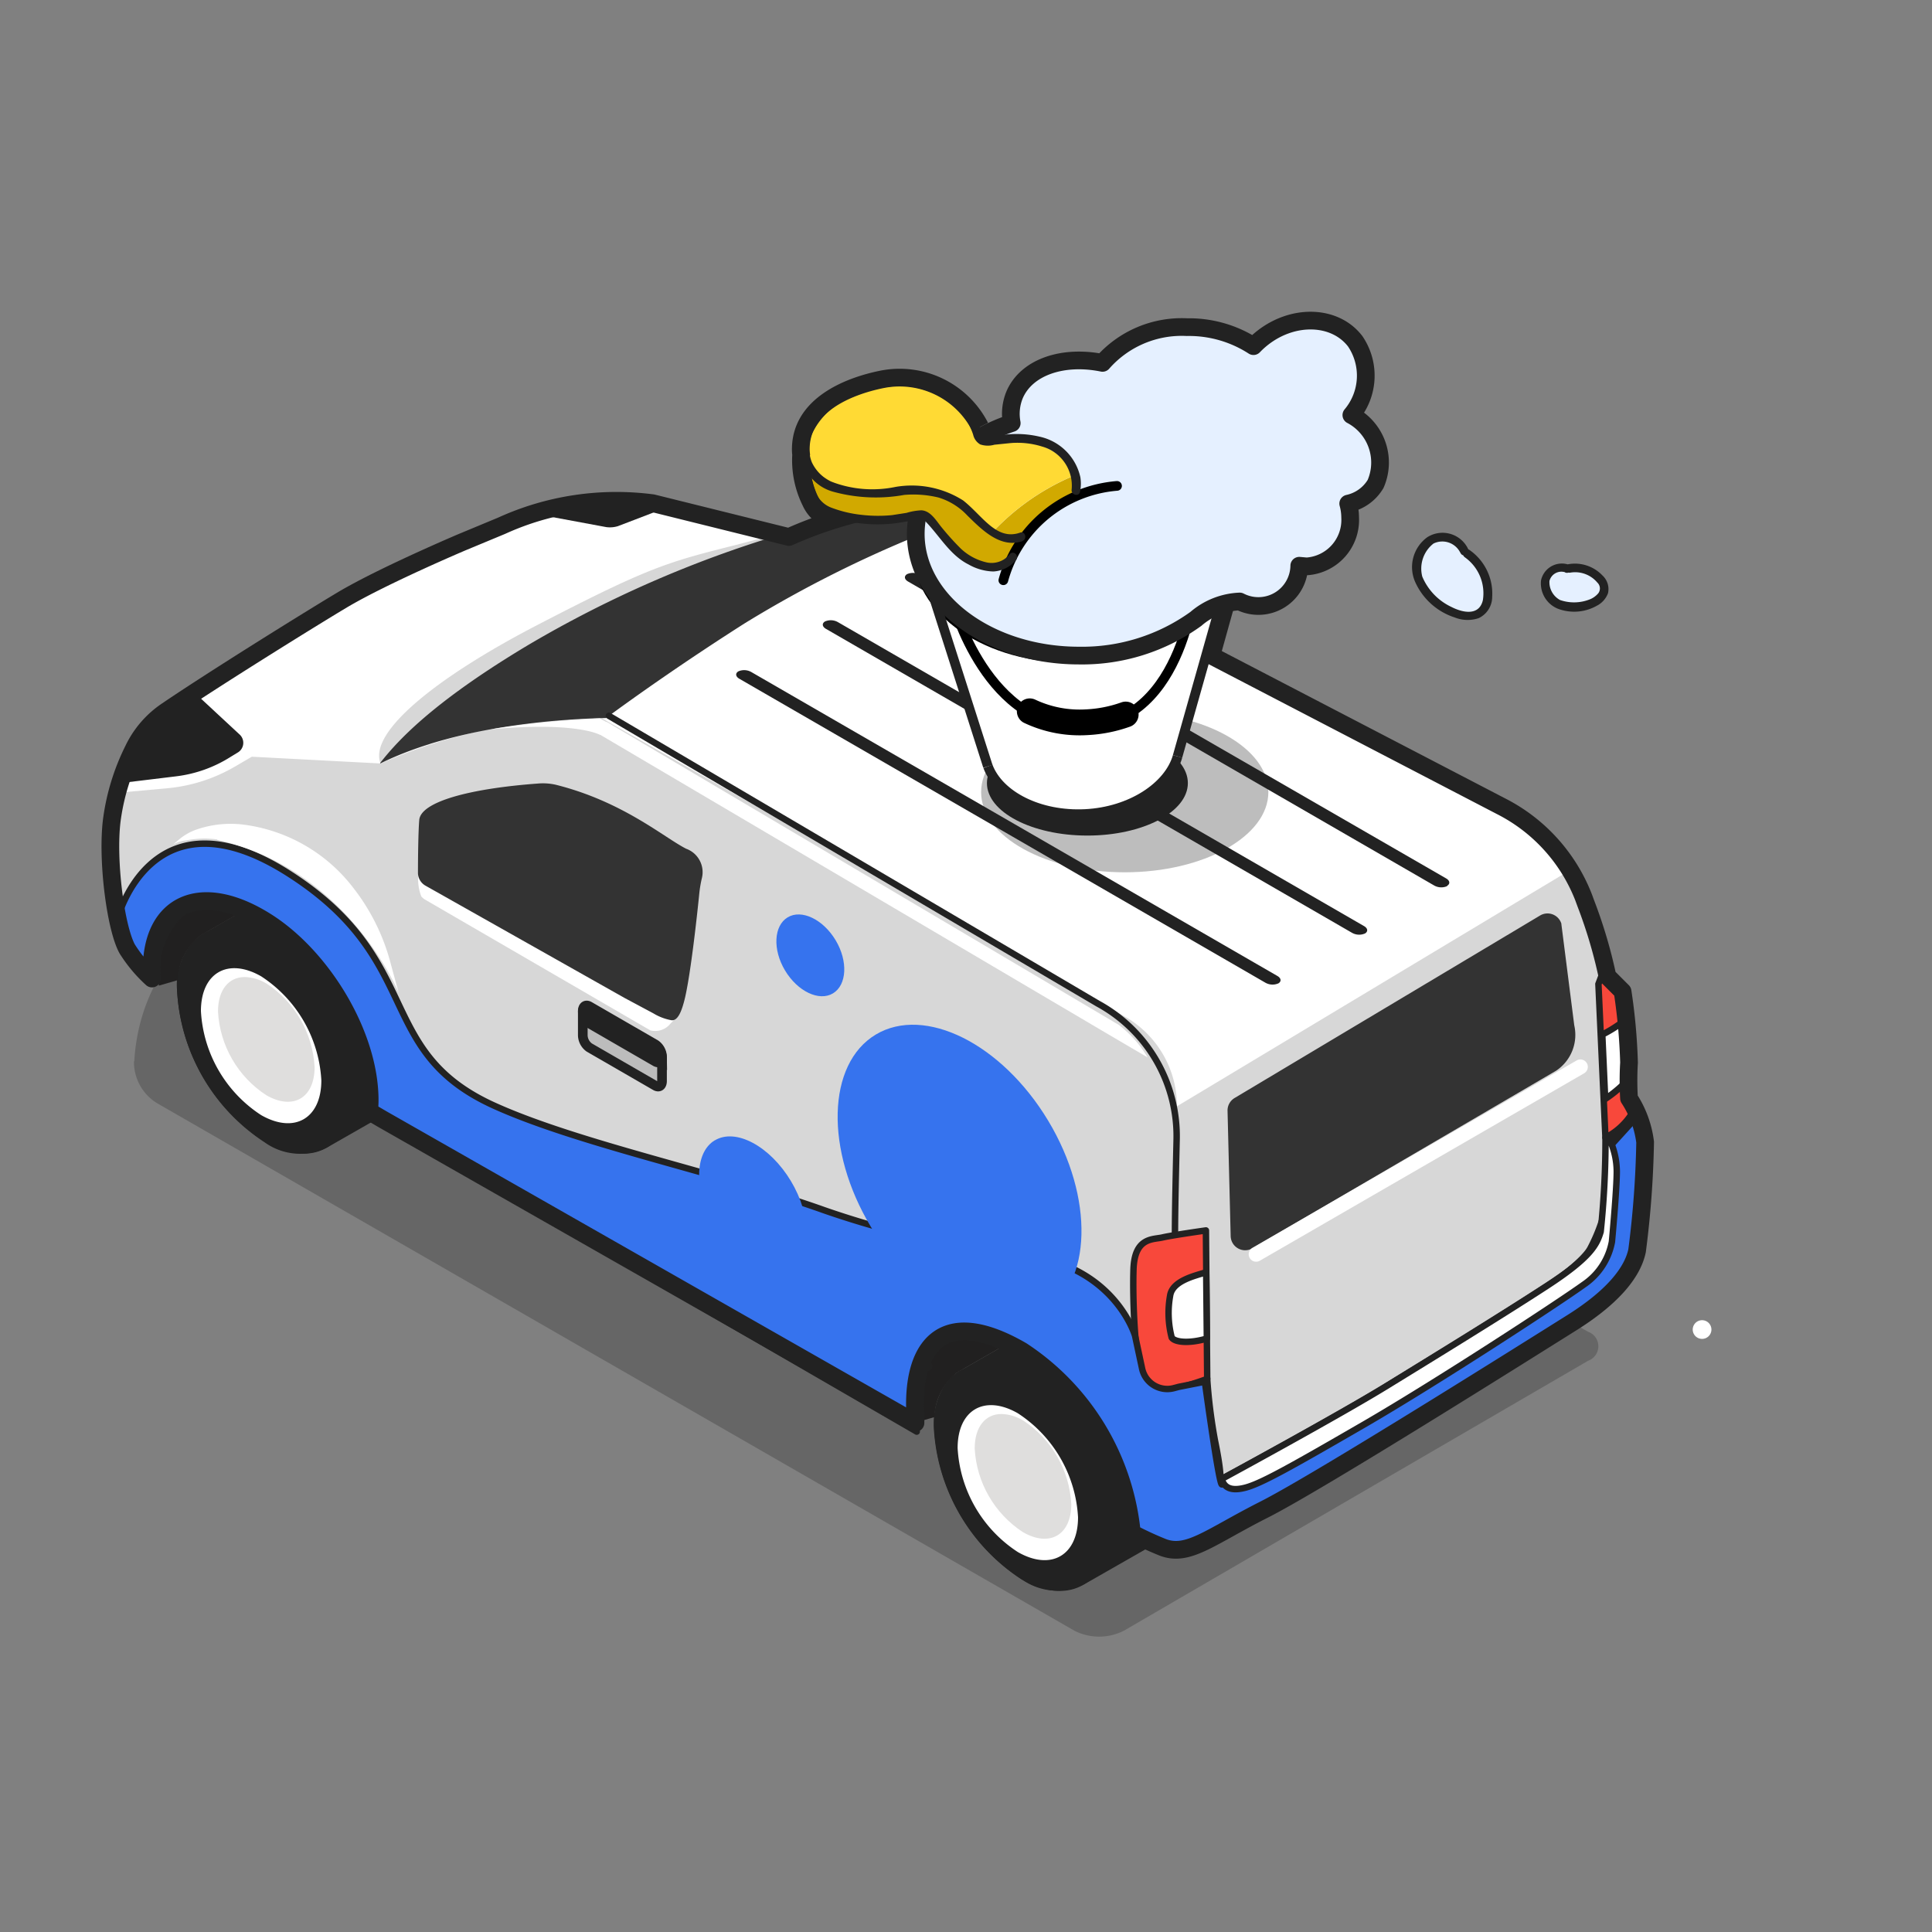 <svg xmlns="http://www.w3.org/2000/svg" xmlns:xlink="http://www.w3.org/1999/xlink" width="110" height="110" viewBox="0 0 110 110">
  <rect x="0" y="0" width="110" height="110" fill="#808080" stroke="none"/>
  <defs>
    <clipPath id="clip-path">
      <rect id="사각형_368067" data-name="사각형 368067" width="110" height="110" fill="none"/>
    </clipPath>
    <clipPath id="clip-path-3">
      <rect id="사각형_368058" data-name="사각형 368058" width="83.38" height="48.158" fill="none"/>
    </clipPath>
    <clipPath id="clip-path-4">
      <path id="패스_1324556" data-name="패스 1324556" d="M505.05,303.767a6.072,6.072,0,0,1,2.75,4.767c0,1.76-1.228,2.475-2.75,1.6a6.072,6.072,0,0,1-2.75-4.767c0-1.247.623-1.962,1.522-1.962a2.494,2.494,0,0,1,1.228.367" transform="translate(-502.3 -303.4)" fill="none"/>
    </clipPath>
    <linearGradient id="linear-gradient" x1="17.743" y1="7.15" x2="17.71" y2="7.15" gradientUnits="objectBoundingBox">
      <stop offset="0" stop-color="#c2c1c1"/>
      <stop offset="1" stop-color="#dfdedd"/>
    </linearGradient>
    <clipPath id="clip-path-6">
      <path id="패스_1324562" data-name="패스 1324562" d="M270.05,439.467a6.072,6.072,0,0,1,2.75,4.767c0,1.76-1.228,2.475-2.75,1.6a6.072,6.072,0,0,1-2.75-4.767c0-1.247.623-1.962,1.522-1.962a2.493,2.493,0,0,1,1.228.367" transform="translate(-267.3 -439.1)" fill="none"/>
    </clipPath>
    <linearGradient id="linear-gradient-2" x1="9.91" y1="3.879" x2="9.877" y2="3.879" xlink:href="#linear-gradient"/>
    <clipPath id="clip-path-8">
      <rect id="사각형_368063" data-name="사각형 368063" width="23.888" height="13.075" fill="none"/>
    </clipPath>
    <clipPath id="clip-path-9">
      <rect id="사각형_368064" data-name="사각형 368064" width="87.23" height="47.28" fill="none"/>
    </clipPath>
    <clipPath id="clip-path-10">
      <rect id="사각형_368065" data-name="사각형 368065" width="16.353" height="9.115" fill="none"/>
    </clipPath>
  </defs>
  <g id="illust_visit_tmap_110" transform="translate(55 55)">
    <g id="그룹_497776" data-name="그룹 497776" transform="translate(-55 -55)" clip-path="url(#clip-path)">
      <g id="그룹_497765" data-name="그룹 497765" clip-path="url(#clip-path)">
        <g id="그룹_497764" data-name="그룹 497764" transform="translate(7.627 45.008)" opacity="0.2">
          <g id="그룹_497763" data-name="그룹 497763" clip-path="url(#clip-path-3)">
            <path id="패스_1324551" data-name="패스 1324551" d="M103.613,260.969h0a2.75,2.75,0,0,0,1.375,2.42l52.158,29.993a3.108,3.108,0,0,0,2.842,0l26.418-15.363a.875.875,0,0,0,0-1.65L132.579,245.9a3.165,3.165,0,0,0-2.842,0c-16.317,1.76-25.593,6.527-26.107,15.07" transform="translate(-103.613 -245.551)"/>
          </g>
        </g>
        <path id="패스_1324552" data-name="패스 1324552" d="M478.12,283.15,481,281.5l.77.422a14.018,14.018,0,0,1,6.27,10.377l1.265.605a2.422,2.422,0,0,1-.477.33l-3.465,1.98a3.463,3.463,0,0,1-3.593-.293A11,11,0,0,1,476.8,286.3a3.579,3.579,0,0,1,1.32-3.135" transform="translate(-466.717 -229.892)" fill="#222"/>
        <path id="패스_1324553" data-name="패스 1324553" d="M490.7,291.777a10.988,10.988,0,0,0,4.987,8.617c2.75,1.577,4.968.293,4.968-2.878a11.018,11.018,0,0,0-4.968-8.617c-2.732-1.577-4.987-.293-4.987,2.878" transform="translate(-480.617 -235.383)" fill="#222"/>
        <path id="패스_1324554" data-name="패스 1324554" d="M493.5,294.742a10.154,10.154,0,0,0,4.583,7.938c2.53,1.467,4.583.275,4.583-2.64a10.154,10.154,0,0,0-4.583-7.938c-2.53-1.467-4.583-.275-4.583,2.64" transform="translate(-483.142 -238.037)" fill="#222"/>
        <path id="패스_1324555" data-name="패스 1324555" d="M500.2,303.121a7.551,7.551,0,0,0,3.428,5.922c1.888,1.082,3.428.2,3.428-1.98a7.551,7.551,0,0,0-3.428-5.922c-1.888-1.082-3.428-.2-3.428,1.98" transform="translate(-488.76 -245.554)" fill="#fff"/>
      </g>
      <g id="그룹_497766" data-name="그룹 497766" transform="translate(12.412 55.623)" clip-path="url(#clip-path-4)">
        <rect id="사각형_368060" data-name="사각형 368060" width="5.5" height="7.607" transform="translate(0 -0.018)" fill="url(#linear-gradient)"/>
      </g>
      <g id="그룹_497767" data-name="그룹 497767" clip-path="url(#clip-path)">
        <path id="패스_1324557" data-name="패스 1324557" d="M527.293,278.418l-2.878,1.65a3.351,3.351,0,0,0-1.3,2.548l-1.082.312v-.238c-.275-3.777,1.228-6.233,5.262-4.272" transform="translate(-512.993 -226.81)" fill="#212020"/>
        <path id="패스_1324558" data-name="패스 1324558" d="M243.02,418.85l2.878-1.65.77.422A14.019,14.019,0,0,1,252.938,428l1.265.6a2.422,2.422,0,0,1-.477.33l-3.465,1.98a3.463,3.463,0,0,1-3.593-.293A11,11,0,0,1,241.7,422a3.579,3.579,0,0,1,1.32-3.135" transform="translate(-188.515 -340.713)" fill="#222"/>
        <path id="패스_1324559" data-name="패스 1324559" d="M255.8,427.562a11.019,11.019,0,0,0,4.968,8.617c2.732,1.577,4.968.293,4.968-2.878a11.018,11.018,0,0,0-4.968-8.617c-2.732-1.577-4.968-.312-4.968,2.878" transform="translate(-202.633 -346.272)" fill="#222"/>
        <path id="패스_1324560" data-name="패스 1324560" d="M258.5,430.542a10.154,10.154,0,0,0,4.583,7.938c2.53,1.467,4.583.275,4.583-2.64a10.154,10.154,0,0,0-4.583-7.938c-2.53-1.467-4.583-.275-4.583,2.64" transform="translate(-205.058 -348.94)" fill="#222"/>
        <path id="패스_1324561" data-name="패스 1324561" d="M265.2,438.821a7.551,7.551,0,0,0,3.428,5.922c1.888,1.082,3.428.2,3.428-1.98a7.551,7.551,0,0,0-3.428-5.922c-1.888-1.082-3.428-.2-3.428,1.98" transform="translate(-210.677 -356.376)" fill="#fff"/>
      </g>
      <g id="그룹_497768" data-name="그룹 497768" transform="translate(55.495 80.502)" clip-path="url(#clip-path-6)">
        <rect id="사각형_368062" data-name="사각형 368062" width="5.5" height="7.607" transform="translate(0 -0.018)" fill="url(#linear-gradient-2)"/>
      </g>
      <g id="그룹_497775" data-name="그룹 497775" clip-path="url(#clip-path)">
        <path id="패스_1324563" data-name="패스 1324563" d="M292.293,414.118l-2.878,1.65a3.352,3.352,0,0,0-1.3,2.548l-1.082.312v-.238c-.275-3.777,1.228-6.233,5.262-4.272" transform="translate(-234.91 -337.632)" fill="#212020"/>
        <path id="패스_1324564" data-name="패스 1324564" d="M109.124,157.8s-4.455,1.888-6.783,3.263c-1.815,1.082-7.443,4.583-10.028,6.343a5.537,5.537,0,0,0-1.907,2.218,12.687,12.687,0,0,0-1.228,4.033c-.275,2.273.22,6.1.88,7.3a8.1,8.1,0,0,0,1.412,1.687,5.15,5.15,0,0,1-.018-.532c0-3.74,2.823-5.06,6.545-2.695,3.153,2,5.867,6.417,5.867,10.157,0,.22-.018.44-.018.642l.752.44,30.342,17.288v-.238c-.293-4,1.43-6.545,6.05-3.868a14.018,14.018,0,0,1,6.27,10.377,18.958,18.958,0,0,0,1.742.807c1.448.568,2.677-.568,5.793-2.145s15.052-9.093,17.508-10.633,3.483-2.952,3.722-4.107a55.121,55.121,0,0,0,.458-6.178,5.867,5.867,0,0,0-.917-2.493,17.084,17.084,0,0,1,0-2.035,32.922,32.922,0,0,0-.367-4.052l-.862-.862a27.557,27.557,0,0,0-1.228-4.143l-.128-.348a9.808,9.808,0,0,0-4.693-5.188l-30.58-15.9a8.837,8.837,0,0,0-6.252-.733,23.213,23.213,0,0,0-3.722,1.3l-7.755-1.925a15.752,15.752,0,0,0-8.6,1.283Z" transform="translate(-82.816 -126.93)" fill="#fff"/>
        <path id="패스_1324565" data-name="패스 1324565" d="M109.124,157.8s-4.455,1.888-6.783,3.263c-1.815,1.082-7.443,4.583-10.028,6.343a5.537,5.537,0,0,0-1.907,2.218,12.687,12.687,0,0,0-1.228,4.033c-.275,2.273.22,6.1.88,7.3a8.1,8.1,0,0,0,1.412,1.687,5.15,5.15,0,0,1-.018-.532c0-3.74,2.823-5.06,6.545-2.695,3.153,2,5.867,6.417,5.867,10.157,0,.22-.018.44-.018.642l.752.44,30.342,17.288v-.238c-.293-4,1.43-6.545,6.05-3.868a14.018,14.018,0,0,1,6.27,10.377,18.958,18.958,0,0,0,1.742.807c1.448.568,2.677-.568,5.793-2.145s15.052-9.093,17.508-10.633,3.483-2.952,3.722-4.107a55.121,55.121,0,0,0,.458-6.178,5.867,5.867,0,0,0-.917-2.493,17.084,17.084,0,0,1,0-2.035,32.922,32.922,0,0,0-.367-4.052l-.862-.862a27.557,27.557,0,0,0-1.228-4.143l-.128-.348a9.808,9.808,0,0,0-4.693-5.188l-30.58-15.9a8.837,8.837,0,0,0-6.252-.733,23.213,23.213,0,0,0-3.722,1.3l-7.755-1.925a15.752,15.752,0,0,0-8.6,1.283Z" transform="translate(-82.816 -126.93)" fill="none" stroke="#222" stroke-linejoin="round" stroke-width="0.55"/>
        <g id="그룹_497770" data-name="그룹 497770" transform="translate(21.597 30.397)" opacity="0.18">
          <g id="그룹_497769" data-name="그룹 497769" clip-path="url(#clip-path-8)">
            <path id="패스_1324566" data-name="패스 1324566" d="M352.083,178.953a19.062,19.062,0,0,1,2.75-1.082c1.613-.99,3.667-2.255,4.987-3.1,2.457-1.577,16.06-8.1,16.06-8.1l-.128-.77-.477.2-.7-.183-2.237.587c-3.942.99-4.968,1.265-11.33,4.565-5.867,3.043-9.625,6.142-8.928,7.883" transform="translate(-352.01 -165.882)" fill="#222"/>
          </g>
        </g>
        <path id="패스_1324567" data-name="패스 1324567" d="M304.118,172.057c4.6-2.273,10.872-2.548,12.852-2.585,1.668-1.228,4.492-3.227,7.92-5.408a67.857,67.857,0,0,1,11.825-5.757c-.642-.165-2.328-.788-2.8-.825a12.238,12.238,0,0,0-6.563,1.687l-.495-.128a65.218,65.218,0,0,0-14.282,6.252c-5.188,3.1-7.333,5.28-8.47,6.747" transform="translate(-282.467 -128.589)" fill="#333"/>
        <path id="패스_1324568" data-name="패스 1324568" d="M93.968,309.032a7.381,7.381,0,0,1,.4.642,3.813,3.813,0,0,1-1.668,1.65h0l-.4-8.745.257-.678.99.88a32.372,32.372,0,0,1,.422,4.162,15.675,15.675,0,0,0,0,2.09" transform="translate(-1.293 -246.552)" fill="#f8483b"/>
        <path id="패스_1324569" data-name="패스 1324569" d="M93.968,309.032a7.381,7.381,0,0,1,.4.642,3.813,3.813,0,0,1-1.668,1.65h0l-.4-8.745.257-.678.99.88a32.372,32.372,0,0,1,.422,4.162A15.676,15.676,0,0,0,93.968,309.032Z" transform="translate(-1.293 -246.552)" fill="none" stroke="#222" stroke-linejoin="round" stroke-width="0.367"/>
        <path id="패스_1324570" data-name="패스 1324570" d="M94.326,321.21l-.165-3.667a7.717,7.717,0,0,0,1.32-.843,16.926,16.926,0,0,1,.183,2.438c-.037.495-.037.66-.037.972a7.37,7.37,0,0,1-1.3,1.1" transform="translate(-2.934 -258.638)" fill="#fff"/>
        <path id="패스_1324571" data-name="패스 1324571" d="M94.326,321.21l-.165-3.667a7.717,7.717,0,0,0,1.32-.843,16.926,16.926,0,0,1,.183,2.438c-.037.495-.037.66-.037.972A7.37,7.37,0,0,1,94.326,321.21Z" transform="translate(-2.934 -258.638)" fill="none" stroke="#222" stroke-linejoin="round" stroke-width="0.367"/>
        <path id="패스_1324572" data-name="패스 1324572" d="M91.363,362.622c1.192-.44.348-2.365.348-2.365a3.741,3.741,0,0,0,1.192.348,16.76,16.76,0,0,0,2.438-.7,30.19,30.19,0,0,0,.44,3.52c.422,2.053.293,2.255.293,2.255.312-.165,6.8-3.685,9.46-5.317s6.6-4.052,9.13-5.7,2.86-2.365,3.08-3.1.495-5.353.495-5.353a3.548,3.548,0,0,0,1.448-1.613,4.639,4.639,0,0,1,.568,1.87,51.107,51.107,0,0,1-.458,6.178c-.257,1.155-1.265,2.567-3.722,4.107s-14.392,9.057-17.508,10.633-4.345,2.7-5.793,2.145c-.257-.11-.88-.4-1.742-.807a13.342,13.342,0,0,0-1.833-5.7,8.013,8.013,0,0,0,2.163-.4Z" transform="translate(-26.61 -281.423)" fill="none" stroke="#222" stroke-linejoin="round" stroke-width="0.367"/>
        <g id="그룹_497772" data-name="그룹 497772" transform="translate(6.398 40.902)" opacity="0.18">
          <g id="그룹_497771" data-name="그룹 497771" clip-path="url(#clip-path-9)">
            <path id="패스_1324573" data-name="패스 1324573" d="M176.061,245.778l-1.1.788-.715.4-.385-8.6.385-.825-2.053-5.812-22.4,13.457a5.867,5.867,0,0,0-2.952-5.1L117.065,223.1a30.535,30.535,0,0,0-12.613,2.567l-7.333-.385-.972.568a9.3,9.3,0,0,1-3.85,1.228l-3.007.275a55.159,55.159,0,0,0,0,6.087,9.112,9.112,0,0,0,1.925,4.6c-.037-7.462,6.655-3.813,6.655-3.813,6.765,4.95,5.958,11.275,5.958,11.275l31.075,17.71c-.66-8.158,5.243-4.528,5.243-4.528a13.927,13.927,0,0,1,7.04,10.78l3.025.917s18.608-11.037,20.827-11.788,4.363-3.887,4.363-3.887l.642-1.76.385-5.7Zm-41.2,13.933-12.8-7.48v-.22a.513.513,0,0,1,.77-.44l12.613,7.113Z" transform="translate(-89.18 -223.1)" fill="#222"/>
          </g>
        </g>
        <path id="패스_1324574" data-name="패스 1324574" d="M225.7,390.882c-.5-1.137-.642-4.693-.587-6.545s1.1-1.705,1.65-1.833,2.475-.4,2.475-.4l.073,8.452a16.758,16.758,0,0,1-2.438.7,3.74,3.74,0,0,1-1.192-.348" transform="translate(-160.578 -312.048)" fill="#f8483b"/>
        <path id="패스_1324575" data-name="패스 1324575" d="M225.7,390.882c-.5-1.137-.642-4.693-.587-6.545s1.1-1.705,1.65-1.833,2.475-.4,2.475-.4l.073,8.452a16.758,16.758,0,0,1-2.438.7A3.451,3.451,0,0,1,225.7,390.882Z" transform="translate(-160.578 -312.048)" fill="none" stroke="#222" stroke-linejoin="round" stroke-width="0.367"/>
        <path id="패스_1324576" data-name="패스 1324576" d="M227.329,395.1l.037,3.777c-.99.293-1.815.22-2-.055a5.56,5.56,0,0,1-.092-2.383c.128-.862,1.43-1.155,2.053-1.338" transform="translate(-158.653 -322.665)" fill="#fff"/>
        <path id="패스_1324577" data-name="패스 1324577" d="M227.329,395.1l.037,3.777c-.99.293-1.815.22-2-.055a5.56,5.56,0,0,1-.092-2.383C225.4,395.577,226.706,395.3,227.329,395.1Z" transform="translate(-158.653 -322.665)" fill="none" stroke="#222" stroke-linejoin="round" stroke-width="0.367"/>
        <path id="패스_1324578" data-name="패스 1324578" d="M266.808,251.707c0-1.21.055-3.575.092-5.207a8.6,8.6,0,0,0-4.473-7.81L234.578,222.3" transform="translate(-199.91 -181.545)" fill="none" stroke="#222" stroke-linecap="round" stroke-miterlimit="10" stroke-width="0.367"/>
        <path id="패스_1324579" data-name="패스 1324579" d="M130.007,284.286l.733,5.757a2.452,2.452,0,0,1-1.027,2.585l-17.307,10.12a.825.825,0,0,1-1.228-.7L111,294.919a.825.825,0,0,1,.4-.733l17.4-10.395a.825.825,0,0,1,1.21.477" transform="translate(-41.109 -231.669)" fill="#333"/>
        <path id="패스_1324580" data-name="패스 1324580" d="M481.9,237.1h0" transform="translate(-460.248 -193.632)" fill="#141c1e"/>
        <path id="패스_1324581" data-name="패스 1324581" d="M398.543,314.894l-3.777-2.182c-.2-.11-.367,0-.367.275v1.3a.88.88,0,0,0,.367.7l3.777,2.182c.2.11.367,0,.367-.275v-1.3a.88.88,0,0,0-.367-.7" transform="translate(-361.217 -255.347)" fill="#bcbcbc"/>
        <path id="패스_1324582" data-name="패스 1324582" d="M398.543,314.894l-3.777-2.182c-.2-.11-.367,0-.367.275v1.3a.88.88,0,0,0,.367.7l3.777,2.182c.2.11.367,0,.367-.275v-1.3A.88.88,0,0,0,398.543,314.894Z" transform="translate(-361.217 -255.347)" fill="none" stroke="#222" stroke-miterlimit="10" stroke-width="0.55"/>
        <path id="패스_1324583" data-name="패스 1324583" d="M398.543,314.494l-3.777-2.182c-.2-.11-.367,0-.367.275a.88.88,0,0,0,.367.7l3.777,2.182c.2.11.367,0,.367-.275a.88.88,0,0,0-.367-.7" transform="translate(-361.217 -255.021)" fill="#222"/>
        <path id="패스_1324584" data-name="패스 1324584" d="M398.543,314.494l-3.777-2.182c-.2-.11-.367,0-.367.275a.88.88,0,0,0,.367.7l3.777,2.182c.2.11.367,0,.367-.275A.88.88,0,0,0,398.543,314.494Z" transform="translate(-361.217 -255.021)" fill="none" stroke="#222" stroke-miterlimit="10" stroke-width="0.55"/>
        <path id="패스_1324585" data-name="패스 1324585" d="M524.454,220.333h0l3.172-.385a7.48,7.48,0,0,0,3.117-1.118l.422-.257a.642.642,0,0,0,.092-.99l-2.567-2.383-1.558,1.045a5.555,5.555,0,0,0-1.907,2.218,11.467,11.467,0,0,0-.752,1.888" transform="translate(-517.597 -175.747)" fill="#222"/>
        <path id="패스_1324586" data-name="패스 1324586" d="M400.327,155.536l-2.823,1.082a1.558,1.558,0,0,1-.66.055l-4.143-.77s4.07-1.54,7.627-.367" transform="translate(-362.322 -126.661)" fill="#222"/>
        <line id="선_140358" data-name="선 140358" x1="13.347" y1="7.59" transform="translate(39.472 70.198)" fill="#fff"/>
        <line id="선_140359" data-name="선 140359" x1="13.347" y1="7.59" transform="translate(39.472 70.198)" fill="none" stroke="#222" stroke-linecap="round" stroke-miterlimit="10" stroke-width="0.55"/>
        <path id="패스_1324587" data-name="패스 1324587" d="M125.938,329.782l-18.462,10.67a.423.423,0,1,1-.422-.733l18.462-10.67a.423.423,0,0,1,.422.733" transform="translate(-35.738 -268.677)" fill="#fff"/>
        <path id="패스_1324588" data-name="패스 1324588" d="M88.622,266.223s1.962-7.48,9.735-2.512,4.822,10.083,11.66,13.2c4.84,2.2,12.888,3.85,18.847,5.977a51.773,51.773,0,0,0,11.33,2.548c5.188.605,6.343,4.583,6.343,4.583l.4,1.87a1.467,1.467,0,0,0,1.815,1.118l.275-.073,1.485-.293s.807,5.94.972,5.848,19.4-10.707,20.955-13.4a9.78,9.78,0,0,0,1.118-5.427.844.844,0,0,1,.22-.642l1.3-1.43.147.587a12.962,12.962,0,0,1,.33,4.987c-.293,2.127-1.118,4.675-3.337,5.867l-21.1,12.577a4.107,4.107,0,0,1-1.833.568,5.554,5.554,0,0,1-2.383-.367l-.128-.275a5.081,5.081,0,0,1-.348-1.082,13.8,13.8,0,0,0-1.558-4.162c-1.558-2.713-4.547-6.747-8.323-6.38,0,0-3.135.183-2.438,5.573L103.051,277.5A13.669,13.669,0,0,0,96.6,266.351c-4.107-2.6-5.537.477-6.068,3.447a4.969,4.969,0,0,1-1.907-3.557" transform="translate(-81.912 -213.973)" fill="#3673ee"/>
        <path id="패스_1324589" data-name="패스 1324589" d="M88.622,266.223s1.962-7.48,9.735-2.512,4.822,10.083,11.66,13.2c4.84,2.2,12.888,3.85,18.847,5.977a51.773,51.773,0,0,0,11.33,2.548c5.188.605,6.343,4.583,6.343,4.583l.4,1.87a1.467,1.467,0,0,0,1.815,1.118l.275-.073,1.485-.293s.807,5.94.972,5.848,19.4-10.707,20.955-13.4a9.78,9.78,0,0,0,1.118-5.427.844.844,0,0,1,.22-.642l1.3-1.43.147.587a12.962,12.962,0,0,1,.33,4.987c-.293,2.127-1.118,4.675-3.337,5.867l-21.1,12.577a4.107,4.107,0,0,1-1.833.568,5.554,5.554,0,0,1-2.383-.367l-.128-.275a5.081,5.081,0,0,1-.348-1.082,13.8,13.8,0,0,0-1.558-4.162c-1.558-2.713-4.547-6.747-8.323-6.38,0,0-3.135.183-2.438,5.573L103.051,277.5A13.669,13.669,0,0,0,96.6,266.351c-4.107-2.6-5.537.477-6.068,3.447A5.094,5.094,0,0,1,88.622,266.223Z" transform="translate(-81.912 -213.973)" fill="none" stroke="#222" stroke-linejoin="round" stroke-width="0.367"/>
        <path id="패스_1324590" data-name="패스 1324590" d="M99.257,373.228c-.9.238-1.228-.055-1.357-.495.312-.165,6.71-3.648,9.368-5.28s6.6-4.052,9.13-5.7,2.86-2.365,3.08-3.1a49.885,49.885,0,0,0,.275-5.353l.22.073a4.418,4.418,0,0,1,.422,1.852c0,1.063-.275,4-.275,4a3.779,3.779,0,0,1-1.595,2.438c-1.448,1.045-8.378,5.573-12.558,7.993s-5.812,3.337-6.71,3.575" transform="translate(-28.343 -288.528)" fill="#fff"/>
        <path id="패스_1324591" data-name="패스 1324591" d="M99.257,373.228c-.9.238-1.228-.055-1.357-.495.312-.165,6.71-3.648,9.368-5.28s6.6-4.052,9.13-5.7,2.86-2.365,3.08-3.1a49.885,49.885,0,0,0,.275-5.353l.22.073a4.418,4.418,0,0,1,.422,1.852c0,1.063-.275,4-.275,4a3.779,3.779,0,0,1-1.595,2.438c-1.448,1.045-8.378,5.573-12.558,7.993S100.155,372.99,99.257,373.228Z" transform="translate(-28.343 -288.528)" fill="none" stroke="#222" stroke-linejoin="round" stroke-width="0.367"/>
        <path id="패스_1324592" data-name="패스 1324592" d="M478.712,256.753c7.5,1.687,10.34,8.708,10.34,8.708l-.44-1.613a11.826,11.826,0,0,0-2.09-4.29,9.37,9.37,0,0,0-6.453-3.685,5.958,5.958,0,0,0-2.567.312,3.135,3.135,0,0,0-.972.568l-.33.275a1.793,1.793,0,0,1,.752-.238,5.39,5.39,0,0,1,1.778-.055" transform="translate(-466.355 -208.94)" fill="#fff"/>
        <path id="패스_1324593" data-name="패스 1324593" d="M404.45,278.55a2.64,2.64,0,0,1-.385.477,1.11,1.11,0,0,1-1.137.385h0l-12.888-7.48-.128-.11-.037-.055a2.745,2.745,0,0,1-.128-1.467Z" transform="translate(-365.895 -220.745)" fill="#fff"/>
        <path id="패스_1324594" data-name="패스 1324594" d="M273.234,241.44l-29.095-17.215a.422.422,0,0,0-.4.715l28.857,17.013,2.31,1.357a6.5,6.5,0,0,0-1.668-1.87" transform="translate(-209.563 -183.104)" fill="#fff"/>
        <path id="패스_1324595" data-name="패스 1324595" d="M416.033,224s-1.32-.77-6.233-.312a52.211,52.211,0,0,1,6.233-.623l.715.4Z" transform="translate(-381.878 -182.162)" fill="#fff"/>
        <path id="패스_1324596" data-name="패스 1324596" d="M69.563,410.532a.532.532,0,1,1-.532-.532.532.532,0,0,1,.532.532" transform="translate(27.878 -334.833)" fill="#fff"/>
        <g id="그룹_497774" data-name="그룹 497774" transform="translate(55.862 40.535)" opacity="0.3">
          <g id="그룹_497773" data-name="그룹 497773" clip-path="url(#clip-path-10)">
            <path id="패스_1324597" data-name="패스 1324597" d="M222.453,225.665c0,2.512-3.667,4.565-8.177,4.565s-8.177-2.035-8.177-4.565,3.667-4.565,8.177-4.565,8.177,2.035,8.177,4.565" transform="translate(-206.1 -221.1)" fill="#222"/>
          </g>
        </g>
        <path id="패스_1324598" data-name="패스 1324598" d="M242.54,229.888c0,1.65-2.567,2.988-5.72,2.988s-5.72-1.338-5.72-2.988,2.567-2.988,5.72-2.988,5.72,1.338,5.72,2.988" transform="translate(-174.908 -185.302)" fill="#222"/>
        <path id="패스_1324599" data-name="패스 1324599" d="M109.124,157.8s-4.455,1.888-6.783,3.263c-1.815,1.082-7.443,4.583-10.028,6.343a5.537,5.537,0,0,0-1.907,2.218,12.687,12.687,0,0,0-1.228,4.033c-.275,2.273.22,6.1.88,7.3a8.1,8.1,0,0,0,1.412,1.687,5.15,5.15,0,0,1-.018-.532c0-3.74,2.823-5.06,6.545-2.695,3.153,2,5.867,6.417,5.867,10.157,0,.22-.018.44-.018.642l.752.44,30.342,17.288v-.238c-.293-4,1.43-6.545,6.05-3.868a14.018,14.018,0,0,1,6.27,10.377,18.958,18.958,0,0,0,1.742.807c1.448.568,2.677-.568,5.793-2.145s15.052-9.093,17.508-10.633,3.483-2.952,3.722-4.107a55.121,55.121,0,0,0,.458-6.178,5.867,5.867,0,0,0-.917-2.493,17.084,17.084,0,0,1,0-2.035,32.922,32.922,0,0,0-.367-4.052l-.862-.862a27.557,27.557,0,0,0-1.228-4.143l-.128-.348a9.808,9.808,0,0,0-4.693-5.188l-30.58-15.9a8.837,8.837,0,0,0-6.252-.733,23.213,23.213,0,0,0-3.722,1.3l-7.755-1.925a15.752,15.752,0,0,0-8.6,1.283Z" transform="translate(-82.816 -126.93)" fill="none" stroke="#222" stroke-linejoin="round" stroke-width="1.008"/>
        <path id="패스_1324600" data-name="패스 1324600" d="M397.964,248.654a6.859,6.859,0,0,0-.147.843c-.128,1.283-.477,4.473-.807,5.94-.2.862-.44,1.412-.825,1.32a3.009,3.009,0,0,1-.99-.385l-1.613-.862-11.348-6.4a.843.843,0,0,1-.44-.715h0c0-.9.018-2.365.073-3.025.073-1.027,2.8-1.8,6.875-2.09a3.356,3.356,0,0,1,.88.073c3.832.953,6.178,3.007,7.443,3.648a1.419,1.419,0,0,1,.9,1.65" transform="translate(-357.997 -198.677)" fill="#333"/>
        <line id="선_140360" data-name="선 140360" x2="29.957" y2="17.307" transform="translate(42.423 38.463)" fill="#222"/>
        <path id="패스_1324601" data-name="패스 1324601" d="M233.188,225.959a.825.825,0,0,1-.733-.037L202.5,208.615c-.22-.128-.238-.312-.055-.422a.825.825,0,0,1,.733.037l29.957,17.307c.22.128.238.312.055.422" transform="translate(-160.405 -169.969)" fill="#222"/>
        <line id="선_140361" data-name="선 140361" x2="29.957" y2="17.288" transform="translate(47.355 35.622)" fill="#222"/>
        <path id="패스_1324602" data-name="패스 1324602" d="M206.288,210.459a.825.825,0,0,1-.733-.037L175.6,193.115c-.22-.128-.238-.312-.055-.422a.825.825,0,0,1,.733.037l29.957,17.307c.22.128.238.312.055.422" transform="translate(-128.573 -157.31)" fill="#222"/>
        <line id="선_140362" data-name="선 140362" x2="29.957" y2="17.307" transform="translate(52.03 32.908)" fill="#222"/>
        <path id="패스_1324603" data-name="패스 1324603" d="M180.788,195.759a.825.825,0,0,1-.733-.037L150.1,178.415c-.22-.128-.238-.312-.055-.422a.825.825,0,0,1,.733.037l29.957,17.288c.22.128.238.312.055.422" transform="translate(-98.398 -145.305)" fill="#222"/>
        <path id="패스_1324604" data-name="패스 1324604" d="M222,188.8l2.75,9.46.9.843a5.023,5.023,0,0,0,2.952,1.338l.66.073,2.4-.183,1.778-.843a4.125,4.125,0,0,0,2.09-2.237l2.237-7.938-1.742.238-2.713,1.155-3.52.715-3.832-.513Z" transform="translate(-168.467 -154.187)" fill="#fff"/>
        <path id="패스_1324605" data-name="패스 1324605" d="M234.239,140.815c.183,3.465-3.685,6.49-8.653,6.747s-9.13-2.328-9.313-5.793,3.685-6.49,8.653-6.747S234.055,137.35,234.239,140.815Z" transform="translate(-163.894 -110.253)" fill="none" stroke="#000" stroke-miterlimit="10" stroke-width="0.825"/>
        <path id="패스_1324606" data-name="패스 1324606" d="M245.1,234.9c-.495,1.723-2.658,3.153-5.262,3.282s-4.895-1.027-5.537-2.713" transform="translate(-178.053 -191.835)" fill="none" stroke="#222" stroke-miterlimit="10" stroke-width="0.55"/>
        <line id="선_140363" data-name="선 140363" x2="3.117" y2="9.753" transform="translate(53.13 33.88)" fill="none" stroke="#222" stroke-miterlimit="10" stroke-width="0.55"/>
        <line id="선_140364" data-name="선 140364" y1="10.963" x2="3.098" transform="translate(67.045 32.102)" fill="none" stroke="#222" stroke-miterlimit="10" stroke-width="0.55"/>
        <path id="패스_1324607" data-name="패스 1324607" d="M228.8,181.692s1.943,7.388,7.59,7.077,6.215-8.268,6.215-8.268" transform="translate(-174.552 -147.408)" fill="none" stroke="#000" stroke-linecap="round" stroke-miterlimit="10" stroke-width="0.55"/>
        <path id="패스_1324608" data-name="패스 1324608" d="M250.4,220.9a6.655,6.655,0,0,0,3.245.623,7.683,7.683,0,0,0,2.218-.44" transform="translate(-191.77 -180.402)" fill="none" stroke="#000" stroke-linecap="round" stroke-miterlimit="10" stroke-width="1.467"/>
        <path id="패스_1324609" data-name="패스 1324609" d="M172.213,109.96l2.9-3.208.972-.843-.293-.678,2.273-2.273,1.76-.422,1.5-.147,2.255-1.247,2.2-.293,1.87.348,1.522.532.6.275,1.21-1.118,1.173-.128,1.137-.257,1.943.513.77,1.943-.092,1.522-.275,1.118.9,1.027.66,1.888-.807,1.3-1.32,1.045-.092,1.3-.477,1.723-1.76.073a4.841,4.841,0,0,0-.532.88,10.027,10.027,0,0,1-.513,1.008l-1.118.66-2.145-.257h-.422l-1.522,1.173-1.558.7-2.017.788-2.457.44-3.538-.22a29.54,29.54,0,0,1-4.693-2.732c-1.063-.99-1.632-3.557-1.632-3.557l.477-1.448Z" transform="translate(-118.478 -82.075)" fill="#e5f0ff"/>
        <path id="패스_1324610" data-name="패스 1324610" d="M271.6,148.5l-.275.678-2.457,1.98-.605.935a6.179,6.179,0,0,1-1.76-.568,13.567,13.567,0,0,1,5.06-3.722Z" transform="translate(-210.455 -120.703)" fill="#d1a900"/>
        <path id="패스_1324611" data-name="패스 1324611" d="M349.455,143.437l-.055-.037h.055Z" transform="translate(-303.512 -117.11)" fill="#ffd100"/>
        <path id="패스_1324612" data-name="패스 1324612" d="M102.955,176.157a.949.949,0,0,0-1.265.733,1.326,1.326,0,0,0,.843,1.338,2.365,2.365,0,0,0,1.668-.037c.44-.147.935-.495.88-.972a.917.917,0,0,0-.257-.495,1.907,1.907,0,0,0-1.742-.587" transform="translate(-13.726 -143.799)" fill="#e5f0ff"/>
        <path id="패스_1324613" data-name="패스 1324613" d="M101.789,175.406a.7.7,0,0,0-.88.5,1.153,1.153,0,0,0,.6,1.082,2.43,2.43,0,0,0,1.65-.018,1.228,1.228,0,0,0,.532-.367.458.458,0,0,0-.055-.605,1.65,1.65,0,0,0-1.54-.568c-.312.055-.44-.422-.128-.477a2.163,2.163,0,0,1,1.962.642,1.054,1.054,0,0,1,.312,1.008,1.32,1.32,0,0,1-.642.715,2.622,2.622,0,0,1-2.218.165,1.556,1.556,0,0,1-.953-1.613,1.213,1.213,0,0,1,1.613-.88c.293.147.037.568-.257.422" transform="translate(-12.689 -142.827)" fill="#222"/>
        <path id="패스_1324614" data-name="패스 1324614" d="M140.7,167.623a1.372,1.372,0,0,0-2.053-.55,1.924,1.924,0,0,0-.495,2.255,3.543,3.543,0,0,0,1.742,1.687c.733.367,1.485.44,1.907-.11a1.338,1.338,0,0,0,.22-.752,2.768,2.768,0,0,0-1.192-2.4" transform="translate(-57.318 -136.236)" fill="#e5f0ff"/>
        <path id="패스_1324615" data-name="패스 1324615" d="M139.3,166.63a1.141,1.141,0,0,0-1.522-.513A1.81,1.81,0,0,0,137.14,168a3.336,3.336,0,0,0,1.65,1.723c.715.367,1.6.495,1.8-.385a2.512,2.512,0,0,0-1.027-2.438c-.257-.183-.018-.6.257-.422a3.025,3.025,0,0,1,1.3,2.677,1.342,1.342,0,0,1-.77,1.21,1.98,1.98,0,0,1-1.357-.037,3.725,3.725,0,0,1-2.255-2.017,2.1,2.1,0,0,1,.678-2.548,1.614,1.614,0,0,1,2.365.733c.11.293-.367.44-.477.128" transform="translate(-56.161 -135.17)" fill="#222"/>
        <path id="패스_1324616" data-name="패스 1324616" d="M197.362,108.871a2.4,2.4,0,0,1-1.558,1.118,3.025,3.025,0,0,1,.11.788,2.651,2.651,0,0,1-2.475,2.787l-.422-.037a2.328,2.328,0,0,1-3.392,2.035,4.056,4.056,0,0,0-2.493.99h0a11.072,11.072,0,0,1-6.655,2.09c-5.133,0-9.295-3.1-9.295-6.93,0-2.805,2.237-5.225,5.463-6.307a2.841,2.841,0,0,1,.165-1.613c.678-1.577,2.75-2.273,5.005-1.815a6,6,0,0,1,4.8-2.035,6.765,6.765,0,0,1,3.795,1.082,4.91,4.91,0,0,1,.55-.495c1.76-1.357,4.107-1.265,5.243.22a3.484,3.484,0,0,1-.22,4.2A3.053,3.053,0,0,1,197.362,108.871Z" transform="translate(-119.042 -81.316)" fill="none" stroke="#222" stroke-linejoin="round" stroke-width="1.008"/>
        <path id="패스_1324617" data-name="패스 1324617" d="M281.935,123.781a13.567,13.567,0,0,0-5.06,3.722,4.365,4.365,0,0,1-.9-.568h-.018a4.268,4.268,0,0,0-3.85-2.127c-.458.018-.917-.128-1.375-.11a4.562,4.562,0,0,1-3.96-1.668h0l-.073-.422.11-1.8,1.54-1.247,1.448-.77a7.044,7.044,0,0,1,2.878-.348c1.118.238,3.1.825,3.685,2.6l.367.513,1.045.183.88-.092,1.173.2,1.118.623.953.843Z" transform="translate(-220.83 -96.685)" fill="#ffda34"/>
        <path id="패스_1324618" data-name="패스 1324618" d="M295.682,148.008l-.293.862-1.228.77-1.375-.275L290.97,147.4l-1.045-.733-2.2.275-1.98-.055-1.192-.568-.587-.513L283.6,143.7a5.231,5.231,0,0,0,3.96,1.668c.458,0,1.192-.128,1.65-.147a4.669,4.669,0,0,1,4.033,1.833l.678.348c.385.33.513.422,1.76.623" transform="translate(-237.675 -117.355)" fill="#d1a900"/>
        <path id="패스_1324619" data-name="패스 1324619" d="M253.1,156.272a7.321,7.321,0,0,1,6.472-5.372" transform="translate(-195.973 -123.235)" fill="none" stroke="#000" stroke-linecap="round" stroke-miterlimit="10" stroke-width="0.55"/>
        <path id="패스_1324620" data-name="패스 1324620" d="M277,126.541c-1.283.458-2.347-.642-3.172-1.448a3.721,3.721,0,0,0-1.65-1.027,6.087,6.087,0,0,0-1.943-.147,9.136,9.136,0,0,1-4.052-.183,2.5,2.5,0,0,1-1.833-2.548c.092-2.383,2.658-3.465,4.675-3.868a5.116,5.116,0,0,1,5.518,2.732l.128.367a.293.293,0,0,0,.33.2c.312-.018.642-.092.953-.128a5.738,5.738,0,0,1,1.98.11,3.035,3.035,0,0,1,2.328,2.31,2.292,2.292,0,0,1-.018.825c-.055.312-.532.183-.477-.128a2.311,2.311,0,0,0-1.668-2.438,4.712,4.712,0,0,0-1.833-.2l-.9.092a1.346,1.346,0,0,1-.807-.018.862.862,0,0,1-.4-.55,3.927,3.927,0,0,0-.312-.715,3.813,3.813,0,0,0-.99-1.082,4.968,4.968,0,0,0-2.9-.99,7.494,7.494,0,0,0-2.585.605,4.1,4.1,0,0,0-2.42,2.2,2.2,2.2,0,0,0,.018,1.54,2.292,2.292,0,0,0,1.082,1.1,6.478,6.478,0,0,0,3.685.312,5.455,5.455,0,0,1,3.85.77c1.1.862,1.888,2.31,3.245,1.833.293-.11.422.367.128.477" transform="translate(-218.751 -95.741)" fill="#222"/>
        <path id="패스_1324621" data-name="패스 1324621" d="M284.594,140.36a5.383,5.383,0,0,0,.367,2.218,1.54,1.54,0,0,0,.88.807,6.912,6.912,0,0,0,1.687.4,8.2,8.2,0,0,0,1.742.018l.825-.128a3.538,3.538,0,0,1,.843-.147c.513.018.825.55,1.118.917a14.978,14.978,0,0,0,1.137,1.265,3.172,3.172,0,0,0,1.485.788,1.32,1.32,0,0,0,1.3-.477c.22-.238.568.11.348.348a1.8,1.8,0,0,1-1.283.642,3.007,3.007,0,0,1-1.412-.4c-1.063-.532-1.65-1.632-2.457-2.457-.22-.22-.5-.092-.77-.037l-.917.147a8.305,8.305,0,0,1-1.907.018,7.775,7.775,0,0,1-1.852-.422,2.108,2.108,0,0,1-1.063-.807,3.669,3.669,0,0,1-.44-1.338,8.012,8.012,0,0,1-.11-1.357.257.257,0,0,1,.495,0" transform="translate(-238.486 -114.473)" fill="#222"/>
        <line id="선_140365" data-name="선 140365" x1="0.88" y2="3.153" transform="translate(68.97 34.173)" fill="none" stroke="#222" stroke-miterlimit="10" stroke-width="1.008"/>
        <path id="패스_1324622" data-name="패스 1324622" d="M297.361,125.464a1.966,1.966,0,0,1-1.192-1.063,5.324,5.324,0,0,1-.55-2.7h0a2.4,2.4,0,0,1-.018-.385c.055-2.4,2.622-3.5,4.657-3.905a5.152,5.152,0,0,1,5.555,2.713" transform="translate(-250.006 -95.819)" fill="none" stroke="#222" stroke-miterlimit="10" stroke-width="1.008"/>
        <path id="패스_1324623" data-name="패스 1324623" d="M266.31,318.8c-2.787,1.668-2.915,6.582-.275,10.963s7.022,6.563,9.808,4.9,2.915-6.582.275-10.963-7.022-6.563-9.808-4.9" transform="translate(-216.443 -259.899)" fill="#3673ee"/>
        <path id="패스_1324624" data-name="패스 1324624" d="M350.419,353.1c-1.192.715-1.192,2.915,0,4.9s3.135,3.025,4.327,2.31,1.192-2.915,0-4.895-3.135-3.025-4.327-2.31" transform="translate(-309.719 -288.178)" fill="#3673ee"/>
        <path id="패스_1324625" data-name="패스 1324625" d="M338.449,284.161c-.788.477-.862,1.833-.147,3.025s1.943,1.778,2.732,1.3.862-1.833.147-3.025-1.943-1.778-2.732-1.3" transform="translate(-293.605 -231.93)" fill="#3673ee"/>
      </g>
    </g>
  </g>
</svg>
